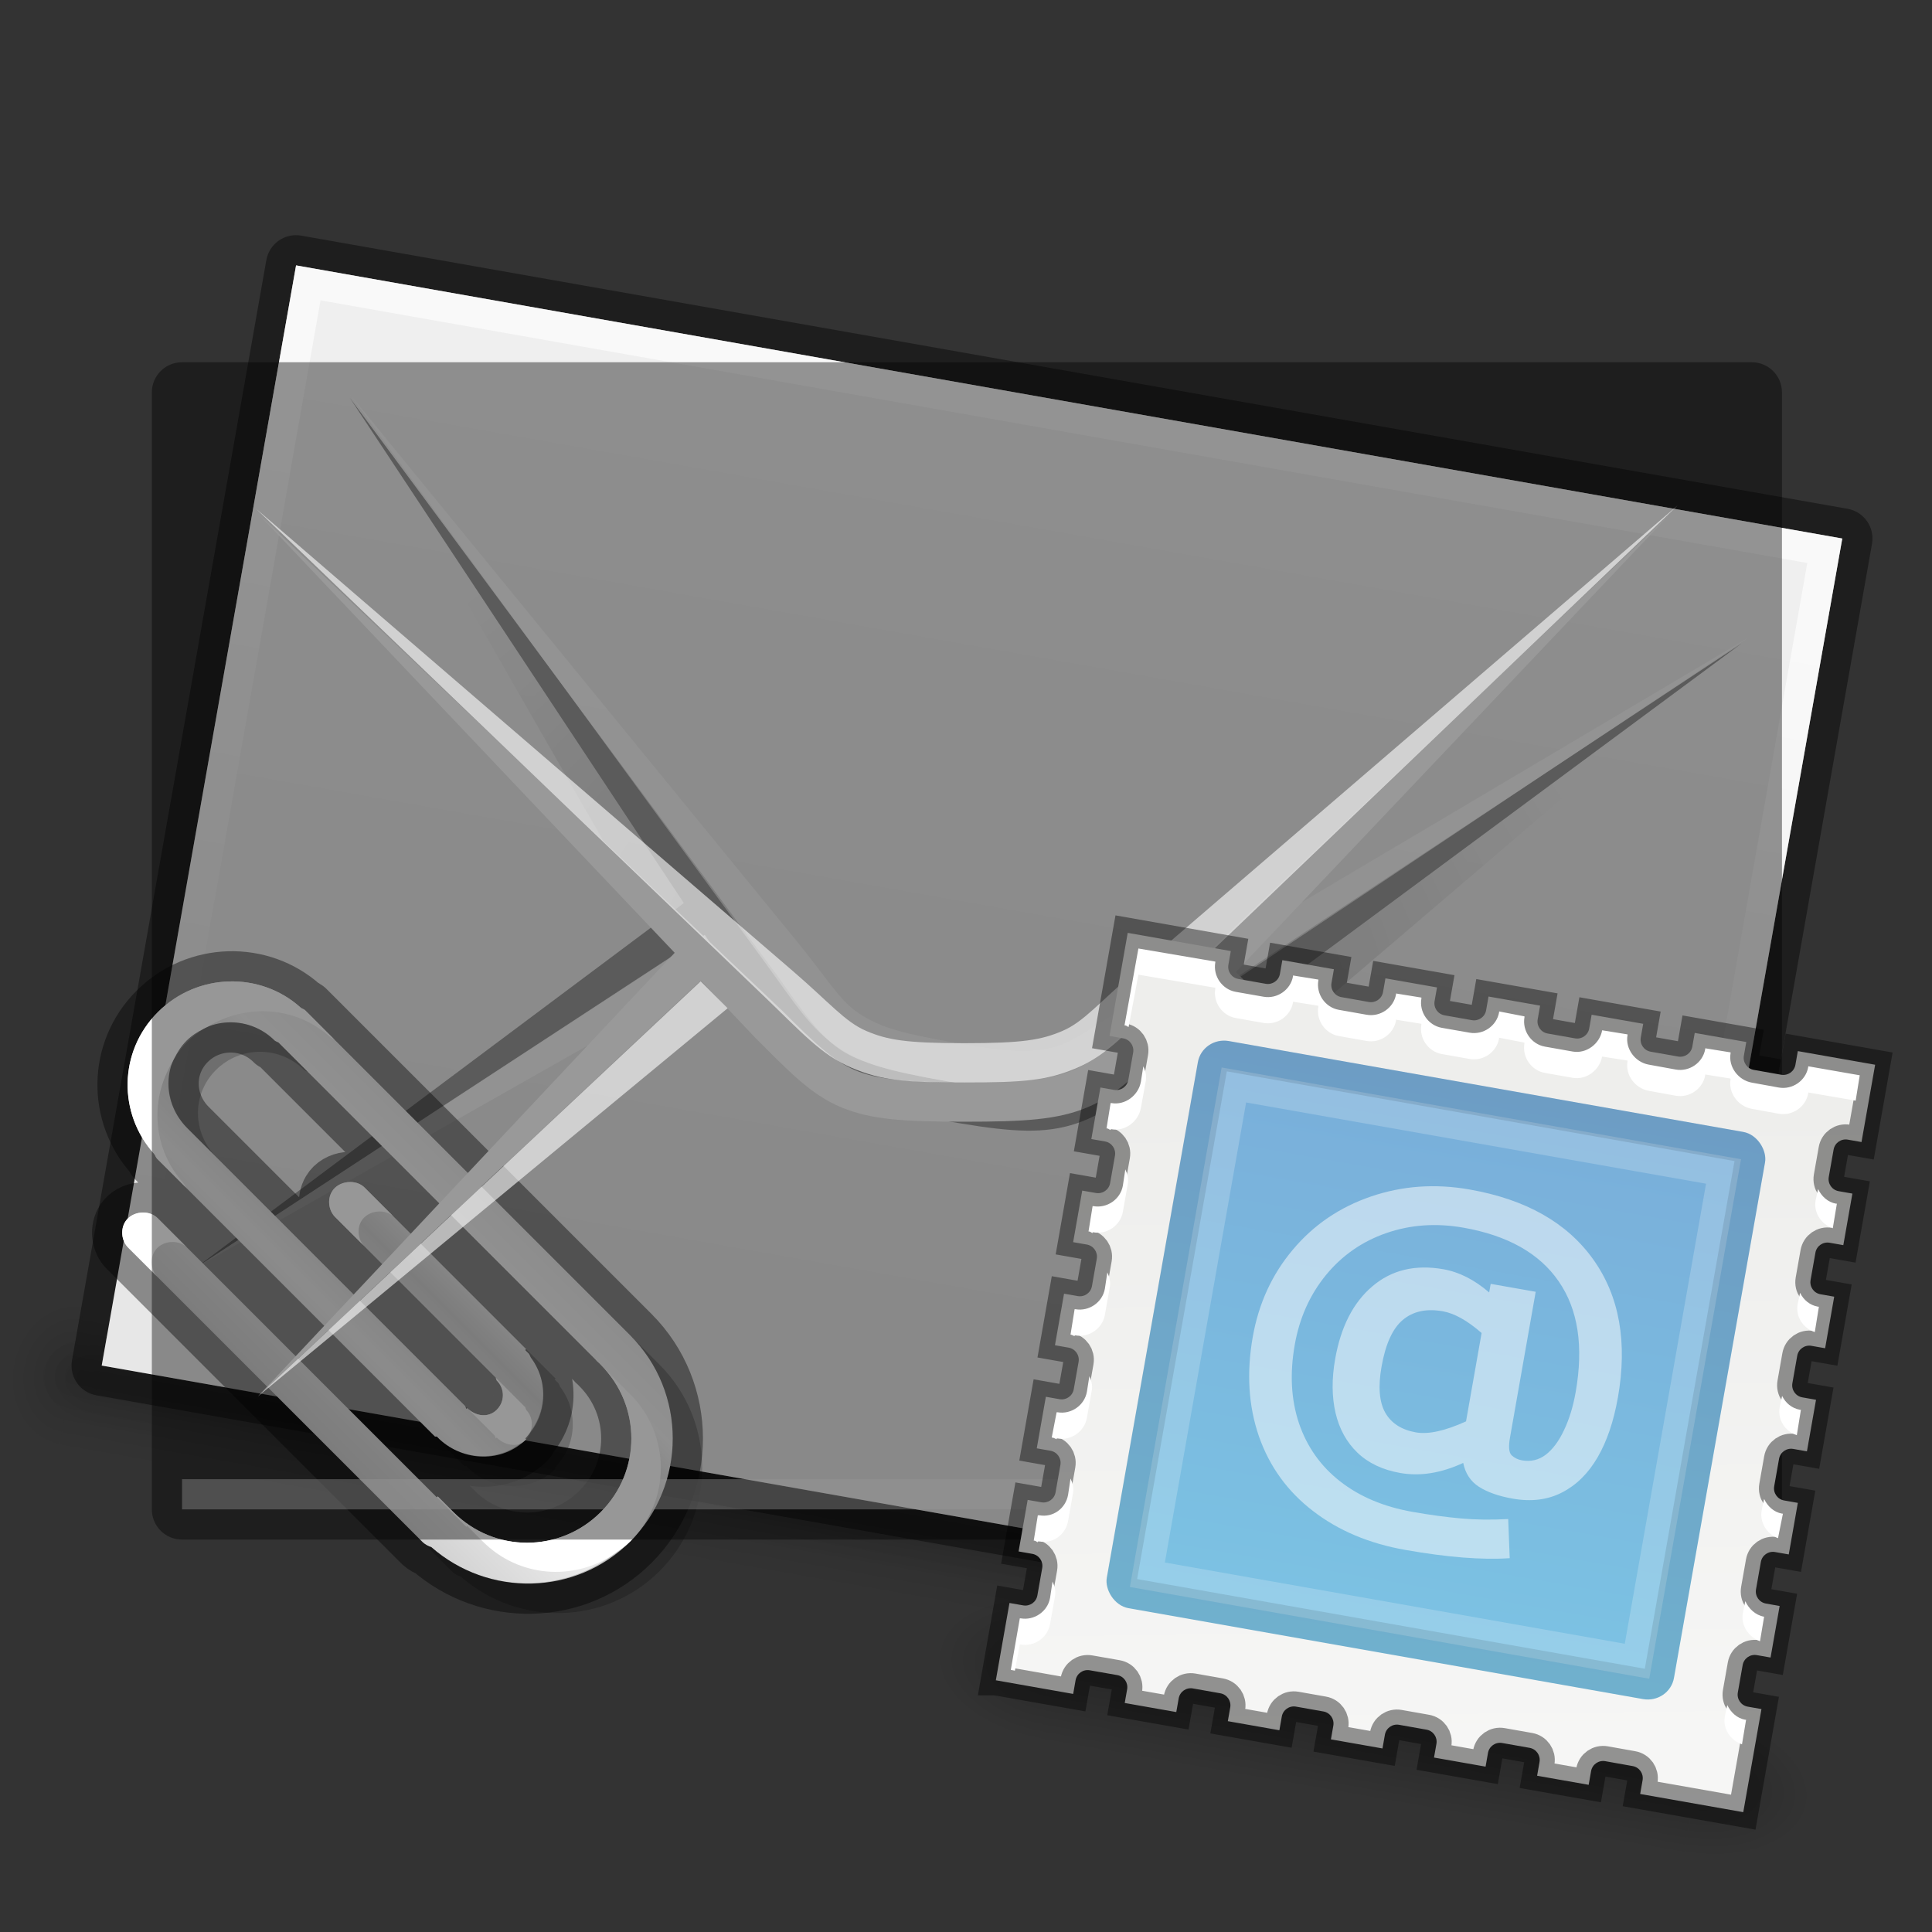 <?xml version="1.0" encoding="UTF-8" standalone="no"?>
<svg
   xmlns:dc="http://purl.org/dc/elements/1.1/"
   xmlns:cc="http://creativecommons.org/ns#"
   xmlns:rdf="http://www.w3.org/1999/02/22-rdf-syntax-ns#"
   xmlns:svg="http://www.w3.org/2000/svg"
   xmlns="http://www.w3.org/2000/svg"
   xmlns:xlink="http://www.w3.org/1999/xlink"
   version="1.1"
   width="64"
   height="64"
   id="svg4161">
  <rect width="100%" height="100%" fill="#333333" stroke="none"/>
  <defs
     id="defs4163">
    <linearGradient
       id="linearGradient3688">
      <stop
         id="stop3690"
         offset="0"
         style="stop-color:black;stop-opacity:1;" />
      <stop
         id="stop3692"
         offset="1"
         style="stop-color:black;stop-opacity:0;" />
    </linearGradient>
    <linearGradient
       id="linearGradient3702">
      <stop
         id="stop3704"
         offset="0"
         style="stop-color:black;stop-opacity:0;" />
      <stop
         id="stop3710"
         offset="0.5"
         style="stop-color:black;stop-opacity:1;" />
      <stop
         id="stop3706"
         offset="1"
         style="stop-color:black;stop-opacity:0;" />
    </linearGradient>
    <linearGradient
       id="linearGradient8590">
      <stop
         id="stop8592"
         offset="0"
         style="stop-color:#eeeeec;stop-opacity:1;" />
      <stop
         id="stop8594"
         offset="1"
         style="stop-color:#ffffff;stop-opacity:1" />
    </linearGradient>
    <linearGradient
       id="outerBackgroundGradient-9">
      <stop
         style="stop-color:#8c166c;stop-opacity:1;"
         offset="0"
         id="stop3864-8-6-6" />
      <stop
         id="stop4409-9"
         offset="0.362"
         style="stop-color:#ca3561;stop-opacity:1;" />
      <stop
         style="stop-color:#f38f4e;stop-opacity:1;"
         offset="1"
         id="stop3866-9-1-1" />
    </linearGradient>
    <clipPath
       clipPathUnits="userSpaceOnUse"
       id="clipPath4456">
      <rect
         height="22"
         id="rect4458"
         rx="1.023"
         ry="1"
         style="fill:url(#linearGradient4460);fill-opacity:1;stroke:none"
         width="22"
         x="36.023"
         y="36" />
    </clipPath>
    <linearGradient
       xlink:href="#outerBackgroundGradient-9"
       id="linearGradient4460"
       gradientUnits="userSpaceOnUse"
       gradientTransform="matrix(1.692,0,0,1.696,163.792,28.313)"
       x1="-21.478"
       y1="-0.806"
       x2="-21.478"
       y2="18.005" />
    <clipPath
       clipPathUnits="userSpaceOnUse"
       id="clipPath4552">
      <rect
         style="opacity:0.2;fill:#000000;fill-opacity:1;stroke:none"
         id="rect4554"
         width="21.098"
         height="21.098"
         x="42.892"
         y="24.01"
         rx="0" />
    </clipPath>
    <linearGradient
       id="linearGradient3960">
      <stop
         style="stop-color:#000000;stop-opacity:0;"
         offset="0"
         id="stop3962" />
      <stop
         id="stop3970"
         offset="0.5"
         style="stop-color:#000000;stop-opacity:1;" />
      <stop
         style="stop-color:#000000;stop-opacity:0;"
         offset="1"
         id="stop3964" />
    </linearGradient>
    <linearGradient
       id="linearGradient3952">
      <stop
         style="stop-color:#000000;stop-opacity:1;"
         offset="0"
         id="stop3954" />
      <stop
         style="stop-color:#000000;stop-opacity:0;"
         offset="1"
         id="stop3956" />
    </linearGradient>
    <linearGradient
       id="linearGradient3944">
      <stop
         style="stop-color:#000000;stop-opacity:1;"
         offset="0"
         id="stop3946" />
      <stop
         style="stop-color:#000000;stop-opacity:0;"
         offset="1"
         id="stop3948" />
    </linearGradient>
    <linearGradient
       id="linearGradient3988-5-1">
      <stop
         style="stop-color:#e6e6e6;stop-opacity:1;"
         offset="0"
         id="stop3990-5-6" />
      <stop
         style="stop-color:#f0f0f0;stop-opacity:1;"
         offset="1"
         id="stop3992-0-6" />
    </linearGradient>
    <linearGradient
       id="linearGradient4154">
      <stop
         style="stop-color:#ffffff;stop-opacity:1;"
         offset="0"
         id="stop4156" />
      <stop
         style="stop-color:#ffffff;stop-opacity:0;"
         offset="1"
         id="stop4158" />
    </linearGradient>
    <linearGradient
       id="linearGradient4192">
      <stop
         style="stop-color:#000000;stop-opacity:1;"
         offset="0"
         id="stop4194" />
      <stop
         style="stop-color:#000000;stop-opacity:0;"
         offset="1"
         id="stop4196" />
    </linearGradient>
    <linearGradient
       xlink:href="#linearGradient4154"
       id="linearGradient4013"
       gradientUnits="userSpaceOnUse"
       gradientTransform="translate(7.03,8)"
       x1="24.5"
       y1="10"
       x2="24.5"
       y2="36.5" />
    <linearGradient
       xlink:href="#linearGradient3988-5-1"
       id="linearGradient4016"
       gradientUnits="userSpaceOnUse"
       gradientTransform="matrix(-0.175,0,0,0.175,57.23,4)"
       x1="144"
       y1="280"
       x2="144"
       y2="40" />
    <radialGradient
       xlink:href="#linearGradient4192"
       id="radialGradient4042"
       gradientUnits="userSpaceOnUse"
       gradientTransform="matrix(1,0,0,0.784,9.03,2.678)"
       cx="24"
       cy="38.681"
       fx="24"
       fy="38.681"
       r="17.859" />
    <linearGradient
       xlink:href="#linearGradient3960"
       id="linearGradient4083"
       gradientUnits="userSpaceOnUse"
       gradientTransform="matrix(1.057,0,0,1.667,-3.4,-22)"
       x1="25"
       y1="45"
       x2="25"
       y2="42" />
    <radialGradient
       xlink:href="#linearGradient3952"
       id="radialGradient4085"
       gradientUnits="userSpaceOnUse"
       gradientTransform="matrix(1.057,0,0,1.25,17.6,-3.875)"
       cx="40"
       cy="43.5"
       fx="40"
       fy="43.5"
       r="2" />
    <radialGradient
       xlink:href="#linearGradient3944"
       id="radialGradient4087"
       gradientUnits="userSpaceOnUse"
       gradientTransform="matrix(1.057,0,0,1.25,-3.4,-3.875)"
       cx="9"
       cy="43.5"
       fx="9"
       fy="43.5"
       r="2" />
    <linearGradient
       xlink:href="#linearGradient3960"
       id="linearGradient4089"
       gradientUnits="userSpaceOnUse"
       gradientTransform="translate(-2,7)"
       x1="25"
       y1="45"
       x2="25"
       y2="42" />
    <radialGradient
       xlink:href="#linearGradient3952"
       id="radialGradient4091"
       gradientUnits="userSpaceOnUse"
       gradientTransform="matrix(1,0,0,0.75,19,17.875)"
       cx="40"
       cy="43.5"
       fx="40"
       fy="43.5"
       r="2" />
    <radialGradient
       xlink:href="#linearGradient3944"
       id="radialGradient4093"
       gradientUnits="userSpaceOnUse"
       gradientTransform="matrix(1,0,0,0.75,-2,17.875)"
       cx="9"
       cy="43.5"
       fx="9"
       fy="43.5"
       r="2" />
    <linearGradient
       id="linearGradient4113">
      <stop
         id="stop4115"
         offset="0"
         style="stop-color:#78a5d5;stop-opacity:1" />
      <stop
         id="stop4117"
         offset="1"
         style="stop-color:#7cc4e4;stop-opacity:1" />
    </linearGradient>
    <radialGradient
       xlink:href="#linearGradient3688"
       id="radialGradient4180"
       gradientUnits="userSpaceOnUse"
       gradientTransform="matrix(2.004,0,0,1.4,27.988,-17.4)"
       cx="4.993"
       cy="43.5"
       fx="4.993"
       fy="43.5"
       r="2.5" />
    <radialGradient
       xlink:href="#linearGradient3688"
       id="radialGradient4182"
       gradientUnits="userSpaceOnUse"
       gradientTransform="matrix(2.004,0,0,1.4,-20.012,-104.4)"
       cx="4.993"
       cy="43.5"
       fx="4.993"
       fy="43.5"
       r="2.5" />
    <linearGradient
       xlink:href="#linearGradient3702"
       id="linearGradient4184"
       gradientUnits="userSpaceOnUse"
       x1="25.058"
       y1="47.028"
       x2="25.058"
       y2="39.999" />
    <linearGradient
       xlink:href="#linearGradient8590"
       id="linearGradient4186"
       gradientUnits="userSpaceOnUse"
       gradientTransform="matrix(0.985,0.174,-0.174,0.985,79.18,30.431)"
       x1="-29.375"
       y1="9.25"
       x2="-19.532"
       y2="61.616" />
    <linearGradient
       xlink:href="#linearGradient4113"
       id="linearGradient4188"
       gradientUnits="userSpaceOnUse"
       gradientTransform="matrix(1.692,0,0,1.696,170.031,17.414)"
       x1="-21.478"
       y1="-0.806"
       x2="-21.478"
       y2="18.005" />
    <linearGradient
       xlink:href="#linearGradient4179"
       id="linearGradient4214"
       gradientUnits="userSpaceOnUse"
       x1="8"
       y1="38.5"
       x2="15.032"
       y2="38.5" />
    <linearGradient
       id="linearGradient4179">
      <stop
         style="stop-color:#d2d2d2;stop-opacity:1;"
         offset="0"
         id="stop4181" />
      <stop
         id="stop4191"
         offset="0.339"
         style="stop-color:#ebebeb;stop-opacity:1;" />
      <stop
         id="stop4189"
         offset="0.621"
         style="stop-color:#d2d2d2;stop-opacity:1;" />
      <stop
         id="stop4187"
         offset="0.833"
         style="stop-color:#f5f5f5;stop-opacity:1;" />
      <stop
         style="stop-color:#ededed;stop-opacity:1;"
         offset="1"
         id="stop4183" />
    </linearGradient>
  </defs>
  <g
     id="layer1"
     style="display:inline">
    <use
       x="0"
       y="0"
       xlink:href="#g4143"
       id="use4164"
       transform="matrix(0.985,0.174,-0.174,0.985,6.13,-5.063)"
       width="64"
       height="64" />
    <g
       style="display:inline"
       id="g4206"
       transform="matrix(0.976,-0.976,0.976,0.976,-34.299,18.4)">
      <path
         style="opacity:0.41;color:#000000;fill:none;stroke:#000000;stroke-width:1.449;stroke-linejoin:round;stroke-miterlimit:4;stroke-opacity:1;stroke-dasharray:none"
         d="m 12.5,28 c -1.338,0 -2.4,1.045 -2.469,2.344 -0.002,0.043 -0.031,0.082 -0.031,0.125 -3.255e-4,0.01 -3.255e-4,0.021 0,0.031 -3.368e-4,0.01 -3.368e-4,0.021 0,0.031 l 0,9.375 c 0.01,0.011 0.02,0.021 0.031,0.031 -3.26e-4,0.01 -3.26e-4,0.021 0,0.031 -0.001,0.021 -0.001,0.042 0,0.062 0.031,0.795 0.667,1.467 1.469,1.469 l 0,-0.031 c 0.753,9.07e-4 1.367,-0.554 1.469,-1.281 0.013,-0.03 0.024,-0.062 0.031,-0.094 0.002,-0.022 -5.61e-4,-0.04 0,-0.062 3.26e-4,-0.01 3.26e-4,-0.021 0,-0.031 3.26e-4,-0.01 3.26e-4,-0.021 0,-0.031 0.01,3.26e-4 0.021,3.26e-4 0.031,0 l 0,-5.469 c 0.01,-0.309 -0.326,-0.577 -0.625,-0.5 -0.218,0.056 -0.382,0.275 -0.375,0.5 l 0,5.344 c -3.26e-4,0.01 -3.26e-4,0.021 0,0.031 l 0,0.062 c -0.012,0.02 -0.022,0.041 -0.031,0.062 -7.3e-4,0.282 -0.218,0.501 -0.5,0.5 -0.282,-7.2e-4 -0.469,-0.249 -0.469,-0.531 -0.01,-3.26e-4 -0.021,-3.26e-4 -0.031,0 0.012,-0.02 0.022,-0.041 0.031,-0.062 l 0,-9.375 0,-0.031 c 3.26e-4,-0.01 3.26e-4,-0.021 0,-0.031 0,-0.83 0.641,-1.5 1.469,-1.5 0.828,0 1.5,0.67 1.5,1.5 0.007,0.032 0.018,0.064 0.031,0.094 -0.001,0.021 -0.001,0.042 0,0.062 l 0,10.688 c -0.005,0.041 -0.005,0.084 0,0.125 l 0,0.062 c 0,1.387 -1.113,2.5 -2.5,2.5 -1.387,0 -2.5,-1.113 -2.5,-2.5 0,-0.008 -8e-5,-0.023 0,-0.031 l 0,-0.5 -0.031,0 0,-9.469 c 0.005,-0.296 -0.303,-0.556 -0.594,-0.5 -0.229,0.044 -0.41,0.267 -0.406,0.5 l 0,10 c 0.004,0.076 0.025,0.152 0.062,0.219 C 8.181,43.54 9.681,45 11.531,45 c 1.927,0 3.5,-1.573 3.5,-3.5 l 0,-0.5 0,-10.438 0,-0.062 c 3.26e-4,-0.01 3.26e-4,-0.021 0,-0.031 0,-0.043 -0.029,-0.082 -0.031,-0.125 C 14.932,29.045 13.838,28 12.5,28 z"
         id="path4193" />
      <path
         id="path35480"
         d="m 12.5,28 c -1.338,0 -2.4,1.045 -2.469,2.344 -0.002,0.043 -0.031,0.082 -0.031,0.125 -3.255e-4,0.01 -3.255e-4,0.021 0,0.031 -3.368e-4,0.01 -3.368e-4,0.021 0,0.031 l 0,9.375 c 0.01,0.011 0.02,0.021 0.031,0.031 -3.26e-4,0.01 -3.26e-4,0.021 0,0.031 -0.001,0.021 -0.001,0.042 0,0.062 0.031,0.795 0.667,1.467 1.469,1.469 l 0,-0.031 c 0.753,9.07e-4 1.367,-0.554 1.469,-1.281 0.013,-0.03 0.024,-0.062 0.031,-0.094 0.002,-0.022 -5.61e-4,-0.04 0,-0.062 3.26e-4,-0.01 3.26e-4,-0.021 0,-0.031 3.26e-4,-0.01 3.26e-4,-0.021 0,-0.031 0.01,3.26e-4 0.021,3.26e-4 0.031,0 l 0,-5.469 c 0.01,-0.309 -0.326,-0.577 -0.625,-0.5 -0.218,0.056 -0.382,0.275 -0.375,0.5 l 0,5.344 c -3.26e-4,0.01 -3.26e-4,0.021 0,0.031 l 0,0.062 c -0.012,0.02 -0.022,0.041 -0.031,0.062 -7.3e-4,0.282 -0.218,0.501 -0.5,0.5 -0.282,-7.2e-4 -0.469,-0.249 -0.469,-0.531 -0.01,-3.26e-4 -0.021,-3.26e-4 -0.031,0 0.012,-0.02 0.022,-0.041 0.031,-0.062 l 0,-9.375 0,-0.031 c 3.26e-4,-0.01 3.26e-4,-0.021 0,-0.031 0,-0.83 0.641,-1.5 1.469,-1.5 0.828,0 1.5,0.67 1.5,1.5 0.007,0.032 0.018,0.064 0.031,0.094 -0.001,0.021 -0.001,0.042 0,0.062 l 0,10.688 c -0.005,0.041 -0.005,0.084 0,0.125 l 0,0.062 c 0,1.387 -1.113,2.5 -2.5,2.5 -1.387,0 -2.5,-1.113 -2.5,-2.5 0,-0.008 -8e-5,-0.023 0,-0.031 l 0,-0.5 -0.031,0 0,-9.469 c 0.005,-0.296 -0.303,-0.556 -0.594,-0.5 -0.229,0.044 -0.41,0.267 -0.406,0.5 l 0,10 c 0.004,0.076 0.025,0.152 0.062,0.219 C 8.181,43.54 9.681,45 11.531,45 c 1.927,0 3.5,-1.573 3.5,-3.5 l 0,-0.5 0,-10.438 0,-0.062 c 3.26e-4,-0.01 3.26e-4,-0.021 0,-0.031 0,-0.043 -0.029,-0.082 -0.031,-0.125 C 14.932,29.045 13.838,28 12.5,28 z"
         style="color:#000000;fill:url(#linearGradient4214);fill-opacity:1;stroke-width:7.755" />
      <path
         id="path4195"
         d="m 12.5,28 c -1.338,0 -2.4,1.045 -2.469,2.344 C 10.029,30.386 10,30.426 10,30.469 c -3.255e-4,0.01 -3.255e-4,0.021 0,0.031 -3.368e-4,0.01 -3.368e-4,0.021 0,0.031 l 0,0.938 c 0,-0.043 0.029,-0.082 0.031,-0.125 0.058,-1.101 0.826,-1.996 1.875,-2.25 0.029,-0.013 0.063,-0.021 0.094,-0.031 0.152,-0.054 0.328,-0.094 0.5,-0.094 0.172,0 0.346,0.04 0.5,0.094 0.031,0.011 0.064,0.019 0.094,0.031 1.056,0.254 1.848,1.149 1.906,2.25 0.002,0.043 0.031,0.082 0.031,0.125 l 0,-0.906 0,-0.062 c 3.26e-4,-0.01 3.26e-4,-0.021 0,-0.031 0,-0.043 -0.029,-0.082 -0.031,-0.125 C 14.932,29.045 13.838,28 12.5,28 z M 8.406,31 C 8.177,31.044 7.996,31.267 8,31.5 l 0,1 C 7.996,32.267 8.177,32.044 8.406,32 8.697,31.944 9.005,32.204 9,32.5 l 0,-1 C 9.005,31.204 8.697,30.944 8.406,31 z m 4,3 c -0.218,0.056 -0.382,0.275 -0.375,0.5 l 0,1 c -0.007,-0.225 0.157,-0.444 0.375,-0.5 0.299,-0.077 0.635,0.191 0.625,0.5 l 0,-1 c 0.01,-0.309 -0.326,-0.577 -0.625,-0.5 z m -0.375,5.938 C 12.019,39.958 12.009,39.978 12,40 c -7.3e-4,0.282 -0.218,0.501 -0.5,0.5 -0.282,-7.2e-4 -0.469,-0.249 -0.469,-0.531 l 0,0.938 c -0.009,0.022 -0.019,0.042 -0.031,0.062 0.01,-3.26e-4 0.021,-3.26e-4 0.031,0 -5.47e-4,0.212 0.11,0.417 0.281,0.5 0.057,0.028 0.117,0.031 0.188,0.031 l 0,-0.031 c 0.073,8.8e-5 0.148,-0.021 0.219,-0.031 C 11.878,41.355 11.999,41.196 12,41 c 0.009,-0.022 0.019,-0.042 0.031,-0.062 l 0,-0.062 c -3.26e-4,-0.01 -3.26e-4,-0.021 0,-0.031 l 0,-0.906 z M 9,40.969 l 0,1 0.031,0 0,0.5 c -8e-5,0.008 0,0.023 0,0.031 0,1.213 0.858,2.205 2,2.438 0.163,0.033 0.327,0.062 0.5,0.062 1.387,0 2.5,-1.113 2.5,-2.5 l 0,-0.062 c -0.005,-0.041 -0.005,-0.084 0,-0.125 l 0,-0.812 c 0,1.387 -1.113,2.5 -2.5,2.5 -1.387,0 -2.5,-1.113 -2.5,-2.5 0,-0.008 -8e-5,-0.023 0,-0.031 l 0,-0.5 -0.031,0 z"
         style="color:#000000;fill:#ffffff;fill-opacity:1;stroke-width:7.755" />
      <path
         id="path4201"
         d="m 12.5,29 c -0.167,0 -0.343,0.031 -0.5,0.062 -0.03,0.011 -0.064,0.019 -0.094,0.031 -0.529,0.227 -0.875,0.753 -0.875,1.375 3.26e-4,0.01 3.26e-4,0.021 0,0.031 l 0,0.031 0,0.938 c 0,-0.83 0.641,-1.5 1.469,-1.5 0.828,0 1.5,0.67 1.5,1.5 0.007,0.032 0.018,0.064 0.031,0.094 l 0,-0.938 c -0.001,-0.021 -0.001,-0.042 0,-0.062 C 14.018,30.532 14.007,30.501 14,30.469 14,29.846 13.632,29.321 13.094,29.094 13.064,29.081 13.031,29.073 13,29.062 12.842,29.031 12.667,29 12.5,29 z m -2.5,10.906 0,1 c 0.01,0.011 0.02,0.021 0.031,0.031 -3.26e-4,0.01 -3.26e-4,0.021 0,0.031 -0.001,0.021 -0.001,0.042 0,0.062 0.031,0.795 0.667,1.467 1.469,1.469 l 0,-0.031 c 0.753,9.07e-4 1.367,-0.554 1.469,-1.281 0.013,-0.03 0.024,-0.062 0.031,-0.094 0.002,-0.022 -5.61e-4,-0.04 0,-0.062 3.26e-4,-0.01 3.26e-4,-0.021 0,-0.031 3.26e-4,-0.01 3.26e-4,-0.021 0,-0.031 0.01,3.26e-4 0.021,3.26e-4 0.031,0 l 0,-1 c -0.01,3.26e-4 -0.021,3.26e-4 -0.031,0 3.26e-4,0.01 3.26e-4,0.021 0,0.031 3.26e-4,0.01 3.26e-4,0.021 0,0.031 -5.61e-4,0.022 0.002,0.04 0,0.062 -0.007,0.032 -0.018,0.064 -0.031,0.094 -0.092,0.656 -0.598,1.156 -1.25,1.25 -0.07,0.036 -0.133,0.063 -0.219,0.062 -0.071,-1.8e-4 -0.13,-0.003 -0.188,-0.031 -0.706,-0.101 -1.253,-0.71 -1.281,-1.438 -0.001,-0.021 -0.001,-0.042 0,-0.062 -3.26e-4,-0.01 -3.26e-4,-0.021 0,-0.031 C 10.02,39.928 10.01,39.917 10,39.906 z m 1.031,0 c -0.009,0.022 -0.019,0.042 -0.031,0.062 0.01,-3.26e-4 0.021,-3.26e-4 0.031,0 l 0,-0.062 z M 8,41.5 l 0,1 c 0.004,0.076 0.025,0.152 0.062,0.219 C 8.181,44.54 9.681,46 11.531,46 c 1.927,0 3.5,-1.573 3.5,-3.5 l 0,-0.5 0,-0.5 c 0,1.927 -1.573,3.5 -3.5,3.5 -0.169,0 -0.338,-0.039 -0.5,-0.062 C 9.416,44.704 8.17,43.374 8.062,41.719 8.025,41.652 8.004,41.576 8,41.5 z"
         style="opacity:0.2;color:#000000;fill:#000000;fill-opacity:1;stroke-width:7.755" />
    </g>
    <g
       id="g4143">
      <g
         transform="translate(-1,0)"
         id="g4074">
        <path
           style="opacity:0.4;fill:#ffffff;fill-opacity:1;stroke-linecap:square;stroke-linejoin:round"
           d="m 7.03,49 52,0 0,1 -52,0 z"
           id="rect4206" />
        <path
           style="opacity:0.12;fill:url(#linearGradient4083);fill-opacity:1;stroke:none"
           d="m 6.114,48 53.772,0 0,5 -53.772,0 z"
           id="rect3985" />
        <path
           id="path3987"
           d="m 59.886,48 0,5 0.529,0 c 0.878,0 1.586,-1.115 1.586,-2.5 0,-1.385 -0.707,-2.5 -1.586,-2.5 l -0.529,0 z"
           style="opacity:0.12;fill:url(#radialGradient4085);fill-opacity:1;stroke:none" />
        <path
           id="path3989"
           d="M 5.487,48 C 4.663,48 4,49.045 4,50.344 l 0,0.312 C 4,51.955 4.663,53 5.487,53 l 0.628,0 0,-5 -0.628,0 z"
           style="opacity:0.12;fill:url(#radialGradient4087);fill-opacity:1;stroke:none" />
        <path
           style="opacity:0.12;fill:url(#linearGradient4089);fill-opacity:1;stroke:none"
           d="m 7,49 52,0 0,3 -52,0 z"
           id="rect3938" />
        <path
           style="opacity:0.12;fill:url(#radialGradient4091);fill-opacity:1;stroke:none"
           d="m 59,49 0,3 0.5,0 c 0.831,0 1.5,-0.669 1.5,-1.5 0,-0.831 -0.669,-1.5 -1.5,-1.5 l -0.5,0 z"
           id="rect3940" />
        <path
           style="opacity:0.12;fill:url(#radialGradient4093);fill-opacity:1;stroke:none"
           d="m 6.406,49 c -0.779,0 -1.406,0.627 -1.406,1.406 l 0,0.188 c 0,0.779 0.627,1.406 1.406,1.406 l 0.594,0 0,-3 -0.594,0 z"
           id="rect3942" />
      </g>
      <path
         id="rect3886"
         d="m 5.03,13 0,37 c 0,0.554 0.446,1 1,1 l 52,0 c 0.554,0 1,-0.446 1,-1 l 0,-37 c 0,-0.554 -0.446,-1 -1,-1 l -52,0 c -0.554,0 -1,0.446 -1,1 z"
         style="opacity:0.41;color:#bebebe;fill:#000000;fill-opacity:1;fill-rule:nonzero;stroke:none;stroke-width:0;marker:none;visibility:visible;display:inline;overflow:visible;enable-background:accumulate" />
      <path
         id="rect3882"
         d="m 6.03,13 0,37 52,0 0,-37 z"
         style="color:#bebebe;fill:url(#linearGradient4016);fill-opacity:1;fill-rule:nonzero;stroke:none;stroke-width:0;marker:none;visibility:visible;display:inline;overflow:visible;enable-background:accumulate" />
      <path
         style="opacity:0.6;fill:url(#linearGradient4013);fill-opacity:1;stroke:none"
         d="m 6.03,13 0,37 52,0 0,-37 z m 1,1 50,0 0,35 -50,0 z"
         id="path3893" />
      <g
         transform="matrix(1.3,0,0,1.3,-10.995,-9.642)"
         id="g4026">
        <path
           style="font-size:medium;font-style:normal;font-variant:normal;font-weight:normal;font-stretch:normal;text-indent:0;text-align:start;text-decoration:none;line-height:normal;letter-spacing:normal;word-spacing:normal;text-transform:none;direction:ltr;block-progression:tb;writing-mode:lr-tb;text-anchor:start;baseline-shift:baseline;opacity:0.2;color:#000000;fill:url(#radialGradient4042);fill-opacity:1;stroke:none;stroke-width:1px;marker:none;visibility:visible;display:inline;overflow:visible;enable-background:accumulate;font-family:Sans;-inkscape-font-specification:Sans"
           d="m 15.124,20.625 9.906,11.876 0.781,-0.969 z m 35.719,0.156 -11.062,11.25 L 40.772,33 z"
           id="path4184" />
        <path
           style="font-size:medium;font-style:normal;font-variant:normal;font-weight:normal;font-stretch:normal;text-indent:0;text-align:start;text-decoration:none;line-height:normal;letter-spacing:normal;word-spacing:normal;text-transform:none;direction:ltr;block-progression:tb;writing-mode:lr-tb;text-anchor:start;baseline-shift:baseline;color:#000000;fill:#999999;fill-opacity:1;stroke:none;stroke-width:1px;marker:none;visibility:visible;display:inline;overflow:visible;enable-background:accumulate;font-family:Sans;-inkscape-font-specification:Sans"
           d="m 27.687,33.844 c 0.884,0.884 1.42,1.454 2.188,1.781 0.768,0.328 1.643,0.375 3.156,0.375 1.513,0 2.389,-0.047 3.156,-0.375 0.768,-0.328 1.304,-0.897 2.188,-1.781 L 51.03,20.5 37.687,33.156 c -0.884,0.884 -1.335,1.301 -1.875,1.531 C 35.271,34.918 34.517,35 33.03,35 c -1.487,0 -2.241,-0.082 -2.781,-0.312 -0.54,-0.231 -0.991,-0.647 -1.875,-1.531 L 15.03,20.5 z"
           id="path3386" />
        <path
           style="font-size:medium;font-style:normal;font-variant:normal;font-weight:normal;font-stretch:normal;text-indent:0;text-align:start;text-decoration:none;line-height:normal;letter-spacing:normal;word-spacing:normal;text-transform:none;direction:ltr;block-progression:tb;writing-mode:lr-tb;text-anchor:start;baseline-shift:baseline;color:#000000;fill:#999999;fill-opacity:1;stroke:none;stroke-width:1px;marker:none;visibility:visible;display:inline;overflow:visible;enable-background:accumulate;font-family:Sans;-inkscape-font-specification:Sans"
           d="M 25.687,31.656 15.03,43 26.374,32.344 z"
           id="path4172" />
        <path
           style="font-size:medium;font-style:normal;font-variant:normal;font-weight:normal;font-stretch:normal;text-indent:0;text-align:start;text-decoration:none;line-height:normal;letter-spacing:normal;word-spacing:normal;text-transform:none;direction:ltr;block-progression:tb;writing-mode:lr-tb;text-anchor:start;baseline-shift:baseline;color:#000000;fill:#999999;fill-opacity:1;stroke:none;stroke-width:1px;marker:none;visibility:visible;display:inline;overflow:visible;enable-background:accumulate;font-family:Sans;-inkscape-font-specification:Sans"
           d="m 39.374,31.625 -0.688,0.75 L 51.03,43 z"
           id="path4174" />
        <path
           id="path4200"
           d="m 27.968,32.844 c 0.902,0.866 1.42,1.454 2.188,1.781 0.768,0.328 1.362,0.375 2.875,0.375 1.513,0 2.107,-0.047 2.875,-0.375 0.768,-0.328 1.284,-0.917 2.188,-1.781 L 51.207,20.295 37.405,32.156 c -0.948,0.815 -1.335,1.301 -1.875,1.531 -0.54,0.231 -1.013,0.312 -2.5,0.312 -1.487,0 -1.96,-0.082 -2.5,-0.312 -0.54,-0.231 -0.928,-0.716 -1.875,-1.531 L 14.986,20.384 z"
           style="font-size:medium;font-style:normal;font-variant:normal;font-weight:normal;font-stretch:normal;text-indent:0;text-align:start;text-decoration:none;line-height:normal;letter-spacing:normal;word-spacing:normal;text-transform:none;direction:ltr;block-progression:tb;writing-mode:lr-tb;text-anchor:start;baseline-shift:baseline;opacity:0.6;color:#000000;fill:#ffffff;fill-opacity:1;stroke:none;stroke-width:1px;marker:none;visibility:visible;display:inline;overflow:visible;enable-background:accumulate;font-family:Sans;-inkscape-font-specification:Sans" />
        <path
           id="path4202"
           d="M 26.312,32.422 15.03,43 26.999,33.109 z"
           style="font-size:medium;font-style:normal;font-variant:normal;font-weight:normal;font-stretch:normal;text-indent:0;text-align:start;text-decoration:none;line-height:normal;letter-spacing:normal;word-spacing:normal;text-transform:none;direction:ltr;block-progression:tb;writing-mode:lr-tb;text-anchor:start;baseline-shift:baseline;opacity:0.6;color:#000000;fill:#ffffff;fill-opacity:1;stroke:none;stroke-width:1px;marker:none;visibility:visible;display:inline;overflow:visible;enable-background:accumulate;font-family:Sans;-inkscape-font-specification:Sans" />
        <path
           id="path4204"
           d="m 39.265,32.875 -0.688,0.75 L 51.03,43 z"
           style="font-size:medium;font-style:normal;font-variant:normal;font-weight:normal;font-stretch:normal;text-indent:0;text-align:start;text-decoration:none;line-height:normal;letter-spacing:normal;word-spacing:normal;text-transform:none;direction:ltr;block-progression:tb;writing-mode:lr-tb;text-anchor:start;baseline-shift:baseline;opacity:0.6;color:#000000;fill:#ffffff;fill-opacity:1;stroke:none;stroke-width:1px;marker:none;visibility:visible;display:inline;overflow:visible;enable-background:accumulate;font-family:Sans;-inkscape-font-specification:Sans" />
      </g>
    </g>
  </g>
  <g
     id="layer2"
     style="display:inline">
    <g
       id="g4166"
       transform="matrix(0.867,0,0,0.867,7.529,6.521)">
      <g
         transform="matrix(0.881,0.155,-0.136,0.774,28.563,21.071)"
         style="opacity:0.2"
         id="g8795">
        <rect
           y="40"
           x="38"
           width="5"
           style="fill:url(#radialGradient4180);fill-opacity:1;stroke:none"
           id="rect8797"
           height="7" />
        <rect
           y="-47"
           x="-10"
           width="5"
           transform="scale(-1,-1)"
           style="fill:url(#radialGradient4182);fill-opacity:1;stroke:none"
           id="rect8799"
           height="7" />
        <rect
           y="40"
           x="10"
           width="28"
           style="fill:url(#linearGradient4184);fill-opacity:1;stroke:none"
           id="rect8801"
           height="7" />
      </g>
      <path
         d="m 29.365,56.679 0.521,-2.954 0.523,0.092 c 0.256,0.045 0.498,-0.124 0.543,-0.38 l 0.185,-1.046 c 0.045,-0.256 -0.124,-0.498 -0.38,-0.543 l -0.523,-0.092 0.347,-1.97 0.523,0.092 c 0.256,0.045 0.498,-0.124 0.543,-0.38 l 0.185,-1.046 c 0.045,-0.256 -0.124,-0.498 -0.38,-0.543 l -0.523,-0.092 0.347,-1.97 0.523,0.092 c 0.256,0.045 0.498,-0.124 0.543,-0.38 l 0.185,-1.046 c 0.045,-0.256 -0.124,-0.498 -0.38,-0.543 l -0.523,-0.092 0.347,-1.97 0.523,0.092 c 0.256,0.045 0.498,-0.124 0.543,-0.38 l 0.185,-1.046 c 0.045,-0.256 -0.124,-0.498 -0.38,-0.543 l -0.523,-0.092 0.347,-1.97 0.523,0.092 c 0.256,0.045 0.498,-0.124 0.543,-0.38 l 0.185,-1.046 c 0.045,-0.256 -0.124,-0.498 -0.38,-0.543 l -0.523,-0.092 0.347,-1.97 0.523,0.092 c 0.256,0.045 0.498,-0.124 0.543,-0.38 l 0.185,-1.046 c 0.045,-0.256 -0.124,-0.498 -0.38,-0.543 l -0.523,-0.092 0.695,-3.939 3.939,0.695 -0.092,0.523 c -0.045,0.256 0.124,0.498 0.38,0.543 l 1.046,0.185 c 0.256,0.045 0.498,-0.124 0.543,-0.38 l 0.092,-0.523 1.97,0.347 -0.092,0.523 c -0.045,0.256 0.124,0.498 0.38,0.543 l 1.046,0.185 c 0.256,0.045 0.498,-0.124 0.543,-0.38 l 0.092,-0.523 1.97,0.347 -0.092,0.523 c -0.045,0.256 0.124,0.498 0.38,0.543 l 1.046,0.185 c 0.256,0.045 0.498,-0.124 0.543,-0.38 l 0.092,-0.523 1.97,0.347 -0.092,0.523 c -0.045,0.256 0.124,0.498 0.38,0.543 l 1.046,0.185 c 0.256,0.045 0.498,-0.124 0.543,-0.38 l 0.092,-0.523 1.97,0.347 -0.092,0.523 c -0.045,0.256 0.124,0.498 0.38,0.543 l 1.046,0.185 c 0.256,0.045 0.498,-0.124 0.543,-0.38 l 0.092,-0.523 1.97,0.347 -0.092,0.523 c -0.045,0.256 0.124,0.498 0.38,0.543 l 1.046,0.185 c 0.256,0.045 0.498,-0.124 0.543,-0.38 l 0.092,-0.523 2.954,0.521 -0.521,2.954 -0.523,-0.092 c -0.256,-0.045 -0.498,0.124 -0.543,0.38 l -0.185,1.046 c -0.045,0.256 0.124,0.498 0.38,0.543 l 0.523,0.092 -0.347,1.97 -0.523,-0.092 c -0.256,-0.045 -0.498,0.124 -0.543,0.38 l -0.185,1.046 c -0.045,0.256 0.124,0.498 0.38,0.543 l 0.523,0.092 -0.347,1.97 -0.523,-0.092 c -0.256,-0.045 -0.498,0.124 -0.543,0.38 l -0.185,1.046 c -0.045,0.256 0.124,0.498 0.38,0.543 l 0.523,0.092 -0.347,1.97 -0.523,-0.092 c -0.256,-0.045 -0.498,0.124 -0.543,0.38 l -0.185,1.046 c -0.045,0.256 0.124,0.498 0.38,0.543 l 0.523,0.092 -0.347,1.97 -0.523,-0.092 c -0.256,-0.045 -0.498,0.124 -0.543,0.38 l -0.185,1.046 c -0.045,0.256 0.124,0.498 0.38,0.543 l 0.523,0.092 -0.347,1.97 -0.523,-0.092 c -0.256,-0.045 -0.498,0.124 -0.543,0.38 l -0.185,1.046 c -0.045,0.256 0.124,0.498 0.38,0.543 l 0.523,0.092 -0.695,3.939 -3.939,-0.695 0.092,-0.523 c 0.045,-0.256 -0.124,-0.498 -0.38,-0.543 L 52.651,59.77 c -0.256,-0.045 -0.498,0.124 -0.543,0.38 l -0.092,0.523 -1.97,-0.347 0.092,-0.523 c 0.045,-0.256 -0.124,-0.498 -0.38,-0.543 l -1.046,-0.185 c -0.256,-0.045 -0.498,0.124 -0.543,0.38 l -0.092,0.523 -1.97,-0.347 0.092,-0.523 c 0.045,-0.256 -0.124,-0.498 -0.38,-0.543 l -1.046,-0.185 c -0.256,-0.045 -0.498,0.124 -0.543,0.38 l -0.092,0.523 -1.97,-0.347 0.092,-0.523 c 0.045,-0.256 -0.124,-0.498 -0.38,-0.543 l -1.046,-0.185 c -0.256,-0.045 -0.498,0.124 -0.543,0.38 l -0.092,0.523 -1.97,-0.347 0.092,-0.523 c 0.045,-0.256 -0.124,-0.498 -0.38,-0.543 l -1.046,-0.185 c -0.256,-0.045 -0.498,0.124 -0.543,0.38 l -0.092,0.523 -1.97,-0.347 0.092,-0.523 c 0.045,-0.256 -0.124,-0.498 -0.38,-0.543 L 32.955,56.297 c -0.256,-0.045 -0.498,0.124 -0.543,0.38 l -0.092,0.523 -2.954,-0.521 z"
         id="path8746"
         style="fill:url(#linearGradient4186);fill-opacity:1;stroke:none" />
      <rect
         transform="matrix(0.985,0.174,-0.174,0.985,0,0)"
         height="22"
         id="rect8651"
         rx="1.023"
         ry="1"
         style="fill:url(#linearGradient4188);fill-opacity:1;stroke:none"
         width="22"
         x="42.261"
         y="25.1" />
      <rect
         transform="matrix(0.985,0.174,-0.174,0.985,0,0)"
         height="18.998"
         id="rect8657"
         style="opacity:0.2;fill:none;stroke:#ffffff;stroke-width:1.153;stroke-linecap:round;stroke-linejoin:miter;stroke-miterlimit:4;stroke-opacity:1;stroke-dasharray:none;stroke-dashoffset:0.7"
         width="18.993"
         x="43.766"
         y="26.719" />
      <path
         style="opacity:0.41;fill:none;stroke:#000000;stroke-width:1.153;stroke-linecap:round;stroke-linejoin:miter;stroke-miterlimit:4;stroke-opacity:1;stroke-dasharray:none;stroke-dashoffset:0.7"
         id="path4450"
         d="m 29.365,56.679 0.521,-2.954 0.523,0.092 c 0.256,0.045 0.498,-0.124 0.543,-0.38 l 0.185,-1.046 c 0.045,-0.256 -0.124,-0.498 -0.38,-0.543 l -0.523,-0.092 0.347,-1.97 0.523,0.092 c 0.256,0.045 0.498,-0.124 0.543,-0.38 l 0.185,-1.046 c 0.045,-0.256 -0.124,-0.498 -0.38,-0.543 l -0.523,-0.092 0.347,-1.97 0.523,0.092 c 0.256,0.045 0.498,-0.124 0.543,-0.38 l 0.185,-1.046 c 0.045,-0.256 -0.124,-0.498 -0.38,-0.543 l -0.523,-0.092 0.347,-1.97 0.523,0.092 c 0.256,0.045 0.498,-0.124 0.543,-0.38 l 0.185,-1.046 c 0.045,-0.256 -0.124,-0.498 -0.38,-0.543 l -0.523,-0.092 0.347,-1.97 0.523,0.092 c 0.256,0.045 0.498,-0.124 0.543,-0.38 l 0.185,-1.046 c 0.045,-0.256 -0.124,-0.498 -0.38,-0.543 l -0.523,-0.092 0.347,-1.97 0.523,0.092 c 0.256,0.045 0.498,-0.124 0.543,-0.38 l 0.185,-1.046 c 0.045,-0.256 -0.124,-0.498 -0.38,-0.543 l -0.523,-0.092 0.695,-3.939 3.939,0.695 -0.092,0.523 c -0.045,0.256 0.124,0.498 0.38,0.543 l 1.046,0.185 c 0.256,0.045 0.498,-0.124 0.543,-0.38 l 0.092,-0.523 1.97,0.347 -0.092,0.523 c -0.045,0.256 0.124,0.498 0.38,0.543 l 1.046,0.185 c 0.256,0.045 0.498,-0.124 0.543,-0.38 l 0.092,-0.523 1.97,0.347 -0.092,0.523 c -0.045,0.256 0.124,0.498 0.38,0.543 l 1.046,0.185 c 0.256,0.045 0.498,-0.124 0.543,-0.38 l 0.092,-0.523 1.97,0.347 -0.092,0.523 c -0.045,0.256 0.124,0.498 0.38,0.543 l 1.046,0.185 c 0.256,0.045 0.498,-0.124 0.543,-0.38 l 0.092,-0.523 1.97,0.347 -0.092,0.523 c -0.045,0.256 0.124,0.498 0.38,0.543 l 1.046,0.185 c 0.256,0.045 0.498,-0.124 0.543,-0.38 l 0.092,-0.523 1.97,0.347 -0.092,0.523 c -0.045,0.256 0.124,0.498 0.38,0.543 l 1.046,0.185 c 0.256,0.045 0.498,-0.124 0.543,-0.38 l 0.092,-0.523 2.954,0.521 -0.521,2.954 -0.523,-0.092 c -0.256,-0.045 -0.498,0.124 -0.543,0.38 l -0.185,1.046 c -0.045,0.256 0.124,0.498 0.38,0.543 l 0.523,0.092 -0.347,1.97 -0.523,-0.092 c -0.256,-0.045 -0.498,0.124 -0.543,0.38 l -0.185,1.046 c -0.045,0.256 0.124,0.498 0.38,0.543 l 0.523,0.092 -0.347,1.97 -0.523,-0.092 c -0.256,-0.045 -0.498,0.124 -0.543,0.38 l -0.185,1.046 c -0.045,0.256 0.124,0.498 0.38,0.543 l 0.523,0.092 -0.347,1.97 -0.523,-0.092 c -0.256,-0.045 -0.498,0.124 -0.543,0.38 l -0.185,1.046 c -0.045,0.256 0.124,0.498 0.38,0.543 l 0.523,0.092 -0.347,1.97 -0.523,-0.092 c -0.256,-0.045 -0.498,0.124 -0.543,0.38 l -0.185,1.046 c -0.045,0.256 0.124,0.498 0.38,0.543 l 0.523,0.092 -0.347,1.97 -0.523,-0.092 c -0.256,-0.045 -0.498,0.124 -0.543,0.38 l -0.185,1.046 c -0.045,0.256 0.124,0.498 0.38,0.543 l 0.523,0.092 -0.695,3.939 -3.939,-0.695 0.092,-0.523 c 0.045,-0.256 -0.124,-0.498 -0.38,-0.543 L 52.651,59.77 c -0.256,-0.045 -0.498,0.124 -0.543,0.38 l -0.092,0.523 -1.97,-0.347 0.092,-0.523 c 0.045,-0.256 -0.124,-0.498 -0.38,-0.543 l -1.046,-0.185 c -0.256,-0.045 -0.498,0.124 -0.543,0.38 l -0.092,0.523 -1.97,-0.347 0.092,-0.523 c 0.045,-0.256 -0.124,-0.498 -0.38,-0.543 l -1.046,-0.185 c -0.256,-0.045 -0.498,0.124 -0.543,0.38 l -0.092,0.523 -1.97,-0.347 0.092,-0.523 c 0.045,-0.256 -0.124,-0.498 -0.38,-0.543 l -1.046,-0.185 c -0.256,-0.045 -0.498,0.124 -0.543,0.38 l -0.092,0.523 -1.97,-0.347 0.092,-0.523 c 0.045,-0.256 -0.124,-0.498 -0.38,-0.543 l -1.046,-0.185 c -0.256,-0.045 -0.498,0.124 -0.543,0.38 l -0.092,0.523 -1.97,-0.347 0.092,-0.523 c 0.045,-0.256 -0.124,-0.498 -0.38,-0.543 L 32.955,56.297 c -0.256,-0.045 -0.498,0.124 -0.543,0.38 l -0.092,0.523 -2.954,-0.521 z" />
      <rect
         transform="matrix(0.985,0.174,-0.174,0.985,8.036,-9.651)"
         clip-path="url(#clipPath4456)"
         y="36"
         x="36.023"
         width="22"
         style="opacity:0.1;fill:none;stroke:#000000;stroke-width:2.307;stroke-miterlimit:4;stroke-opacity:1;stroke-dasharray:none"
         ry="1"
         rx="1.023"
         id="rect4452"
         height="22" />
      <g
         clip-path="url(#clipPath4552)"
         transform="matrix(1.027,0.181,-0.181,1.027,-2.284,-1.235)"
         id="g4528" />
      <path
         id="path4152"
         style="font-size:10.171px;font-style:normal;font-variant:normal;font-weight:bold;font-stretch:normal;line-height:125%;letter-spacing:0px;word-spacing:0px;opacity:0.5;fill:#ffffff;fill-opacity:1;stroke:none;display:inline;font-family:Clear Sans;-inkscape-font-specification:Clear Sans"
         d="m 53.13,45.886 c -0.159,0.901 -0.416,1.659 -0.772,2.272 -0.356,0.614 -0.809,1.062 -1.359,1.344 -0.545,0.283 -1.175,0.362 -1.889,0.236 -0.528,-0.093 -0.955,-0.243 -1.282,-0.449 -0.321,-0.205 -0.523,-0.51 -0.606,-0.915 -0.844,0.39 -1.645,0.518 -2.402,0.385 -0.677,-0.119 -1.223,-0.378 -1.637,-0.775 -0.414,-0.397 -0.693,-0.903 -0.838,-1.517 -0.144,-0.619 -0.149,-1.307 -0.015,-2.065 0.217,-1.232 0.691,-2.157 1.422,-2.776 0.731,-0.624 1.636,-0.842 2.713,-0.652 0.603,0.106 1.186,0.402 1.749,0.886 l 0.058,-0.328 1.72,0.303 -0.982,5.568 c -0.062,0.352 -0.042,0.578 0.062,0.679 0.109,0.102 0.24,0.166 0.395,0.193 0.341,0.06 0.646,-0.013 0.913,-0.218 0.267,-0.206 0.498,-0.517 0.693,-0.934 0.2,-0.416 0.349,-0.901 0.446,-1.455 0.308,-1.749 0.092,-3.159 -0.648,-4.23 -0.735,-1.07 -1.948,-1.754 -3.639,-2.052 -1.04,-0.183 -2.023,-0.115 -2.948,0.206 -0.925,0.321 -1.697,0.858 -2.313,1.613 -0.611,0.75 -1.006,1.635 -1.185,2.653 -0.195,1.104 -0.14,2.106 0.163,3.006 0.308,0.901 0.833,1.64 1.572,2.216 0.744,0.582 1.666,0.97 2.764,1.164 0.656,0.116 1.268,0.199 1.837,0.25 0.574,0.052 1.18,0.06 1.819,0.024 l 0.058,1.495 c -1.057,0.072 -2.386,-0.033 -3.986,-0.315 -1.387,-0.244 -2.564,-0.741 -3.532,-1.489 -0.969,-0.743 -1.657,-1.692 -2.063,-2.847 -0.4,-1.159 -0.479,-2.427 -0.237,-3.803 0.225,-1.275 0.734,-2.384 1.527,-3.327 0.794,-0.949 1.791,-1.628 2.991,-2.038 1.2,-0.41 2.458,-0.499 3.775,-0.266 2.144,0.378 3.716,1.268 4.717,2.671 1.001,1.403 1.314,3.165 0.94,5.288 m -5.206,-2.477 c -0.543,-0.475 -1.039,-0.752 -1.487,-0.831 -0.624,-0.11 -1.133,9.47e-4 -1.527,0.333 -0.388,0.328 -0.658,0.923 -0.81,1.787 -0.134,0.763 -0.087,1.348 0.144,1.757 0.231,0.404 0.622,0.654 1.171,0.751 0.475,0.084 1.113,-0.057 1.914,-0.421 l 0.595,-3.376" />
      <path
         id="path4129"
         d="m 34.812,28.719 -0.531,2.938 0.031,0 c 0.048,0.009 0.08,0.047 0.125,0.062 l 0.375,-2 2.938,0.5 0,0.031 c -0.092,0.52 0.261,1.033 0.781,1.125 l 1.062,0.188 c 0.52,0.092 1.033,-0.261 1.125,-0.781 l 0,-0.031 0.969,0.156 0,0.031 c -0.092,0.52 0.261,1.033 0.781,1.125 l 1.062,0.188 c 0.52,0.092 1.033,-0.261 1.125,-0.781 l 0,-0.031 0.969,0.156 0,0.031 c -0.092,0.52 0.261,1.033 0.781,1.125 l 1.062,0.188 c 0.52,0.092 1.033,-0.261 1.125,-0.781 l 0,-0.031 0.969,0.188 0,0.031 c -0.092,0.52 0.261,1.033 0.781,1.125 l 1.062,0.188 c 0.52,0.092 1.033,-0.292 1.125,-0.812 L 53.5,33 l 0,0.031 c -0.092,0.52 0.292,1.033 0.812,1.125 l 1.031,0.188 c 0.52,0.092 1.033,-0.261 1.125,-0.781 l 0,-0.031 0.969,0.156 0,0.031 c -0.092,0.52 0.292,1.033 0.812,1.125 l 1.031,0.188 c 0.52,0.092 1.033,-0.261 1.125,-0.781 l 0,-0.031 1.812,0.312 0.156,-0.969 -1.969,-0.344 0,0.031 c -0.092,0.52 -0.605,0.873 -1.125,0.781 L 58.25,33.844 c -0.52,-0.092 -0.904,-0.605 -0.812,-1.125 l 0,-0.031 -0.969,-0.156 0,0.031 c -0.092,0.52 -0.605,0.873 -1.125,0.781 L 54.312,33.156 C 53.792,33.065 53.408,32.551 53.5,32.031 L 53.5,32 52.531,31.844 c -0.092,0.52 -0.605,0.904 -1.125,0.812 l -1.062,-0.188 c -0.52,-0.092 -0.873,-0.605 -0.781,-1.125 l 0,-0.031 -0.969,-0.188 0,0.031 c -0.092,0.52 -0.605,0.873 -1.125,0.781 L 46.406,31.75 C 45.886,31.658 45.533,31.145 45.625,30.625 l 0,-0.031 -0.969,-0.156 0,0.031 c -0.092,0.52 -0.605,0.873 -1.125,0.781 l -1.062,-0.188 c -0.52,-0.092 -0.873,-0.605 -0.781,-1.125 l 0,-0.031 -0.969,-0.156 0,0.031 c -0.092,0.52 -0.605,0.873 -1.125,0.781 L 38.531,30.375 C 38.011,30.283 37.658,29.77 37.75,29.25 l 0,-0.031 -2.938,-0.5 z m 0.188,4.5 -0.094,0.594 c -0.092,0.52 -0.605,0.904 -1.125,0.812 l -0.031,0 -0.156,0.969 0.031,0 c 0.048,0.009 0.08,0.047 0.125,0.062 l 0,-0.031 0.031,0 c 0.52,0.092 1.033,-0.292 1.125,-0.812 l 0.188,-1.031 C 35.129,33.579 35.082,33.394 35,33.219 z m -0.688,3.938 -0.094,0.625 c -0.092,0.52 -0.605,0.873 -1.125,0.781 l -0.031,0 -0.156,0.969 0.031,0 c 0.048,0.009 0.08,0.047 0.125,0.062 l 0,-0.031 0.031,0 c 0.52,0.092 1.033,-0.261 1.125,-0.781 l 0.188,-1.062 c 0.036,-0.202 -0.011,-0.387 -0.094,-0.562 z m 26.469,0.75 -0.094,0.438 c -0.083,0.472 0.215,0.912 0.656,1.062 l 0.156,-0.938 -0.031,0 c -0.318,-0.056 -0.558,-0.286 -0.688,-0.562 z m -27.156,3.188 -0.094,0.625 c -0.092,0.52 -0.605,0.873 -1.125,0.781 l -0.031,0 -0.156,0.969 c 0.058,0.01 0.102,0.042 0.156,0.062 l 0,-0.031 0.031,0 c 0.52,0.092 1.033,-0.261 1.125,-0.781 l 0.188,-1.062 C 33.754,41.454 33.707,41.269 33.625,41.094 z M 60.094,41.875 60,42.312 c -0.084,0.474 0.21,0.919 0.656,1.062 l 0.156,-0.969 -0.031,0 C 60.463,42.35 60.223,42.142 60.094,41.875 z m -27.156,3.188 -0.094,0.594 c -0.092,0.52 -0.605,0.873 -1.125,0.781 l -0.031,0 -0.188,0.969 0.031,0 c 0.058,0.01 0.103,0.042 0.156,0.062 l 0,-0.031 0.031,0 c 0.52,0.092 1.033,-0.261 1.125,-0.781 l 0.188,-1.062 C 33.065,45.403 33.015,45.231 32.938,45.062 z m 26.469,0.75 -0.094,0.438 c -0.084,0.474 0.21,0.919 0.656,1.062 l 0.156,-0.969 -0.031,0 C 59.776,46.288 59.536,46.08 59.406,45.812 z m -27.188,3.156 -0.094,0.625 c -0.092,0.52 -0.574,0.873 -1.094,0.781 l -0.062,0 -0.156,0.969 0.031,0 c 0.048,0.009 0.08,0.047 0.125,0.062 l 0,-0.031 0.062,0 c 0.52,0.092 1.002,-0.261 1.094,-0.781 l 0.188,-1.062 c 0.036,-0.202 -0.011,-0.387 -0.094,-0.562 z m 26.5,0.781 -0.094,0.438 c -0.081,0.462 0.199,0.902 0.625,1.062 l 0.188,-0.938 -0.031,0 C 59.088,50.256 58.848,50.026 58.719,49.75 z m -27.188,3.156 -0.094,0.625 c -0.092,0.52 -0.605,0.873 -1.125,0.781 l -0.031,0 -0.344,1.969 0.156,0.031 0.188,-1 0.031,0 c 0.52,0.092 1.033,-0.261 1.125,-0.781 l 0.188,-1.062 c 0.036,-0.202 -0.011,-0.387 -0.094,-0.562 z M 58,53.656 57.906,54.125 c -0.081,0.462 0.225,0.902 0.656,1.062 L 58.719,54.25 C 58.389,54.192 58.134,53.947 58,53.656 z m -0.688,3.969 -0.094,0.438 c -0.083,0.472 0.215,0.912 0.656,1.062 l 0.156,-0.938 -0.031,0 C 57.682,58.131 57.442,57.901 57.312,57.625 z"
         style="fill:#ffffff;fill-opacity:1;stroke:none" />
    </g>
  </g>
</svg>
